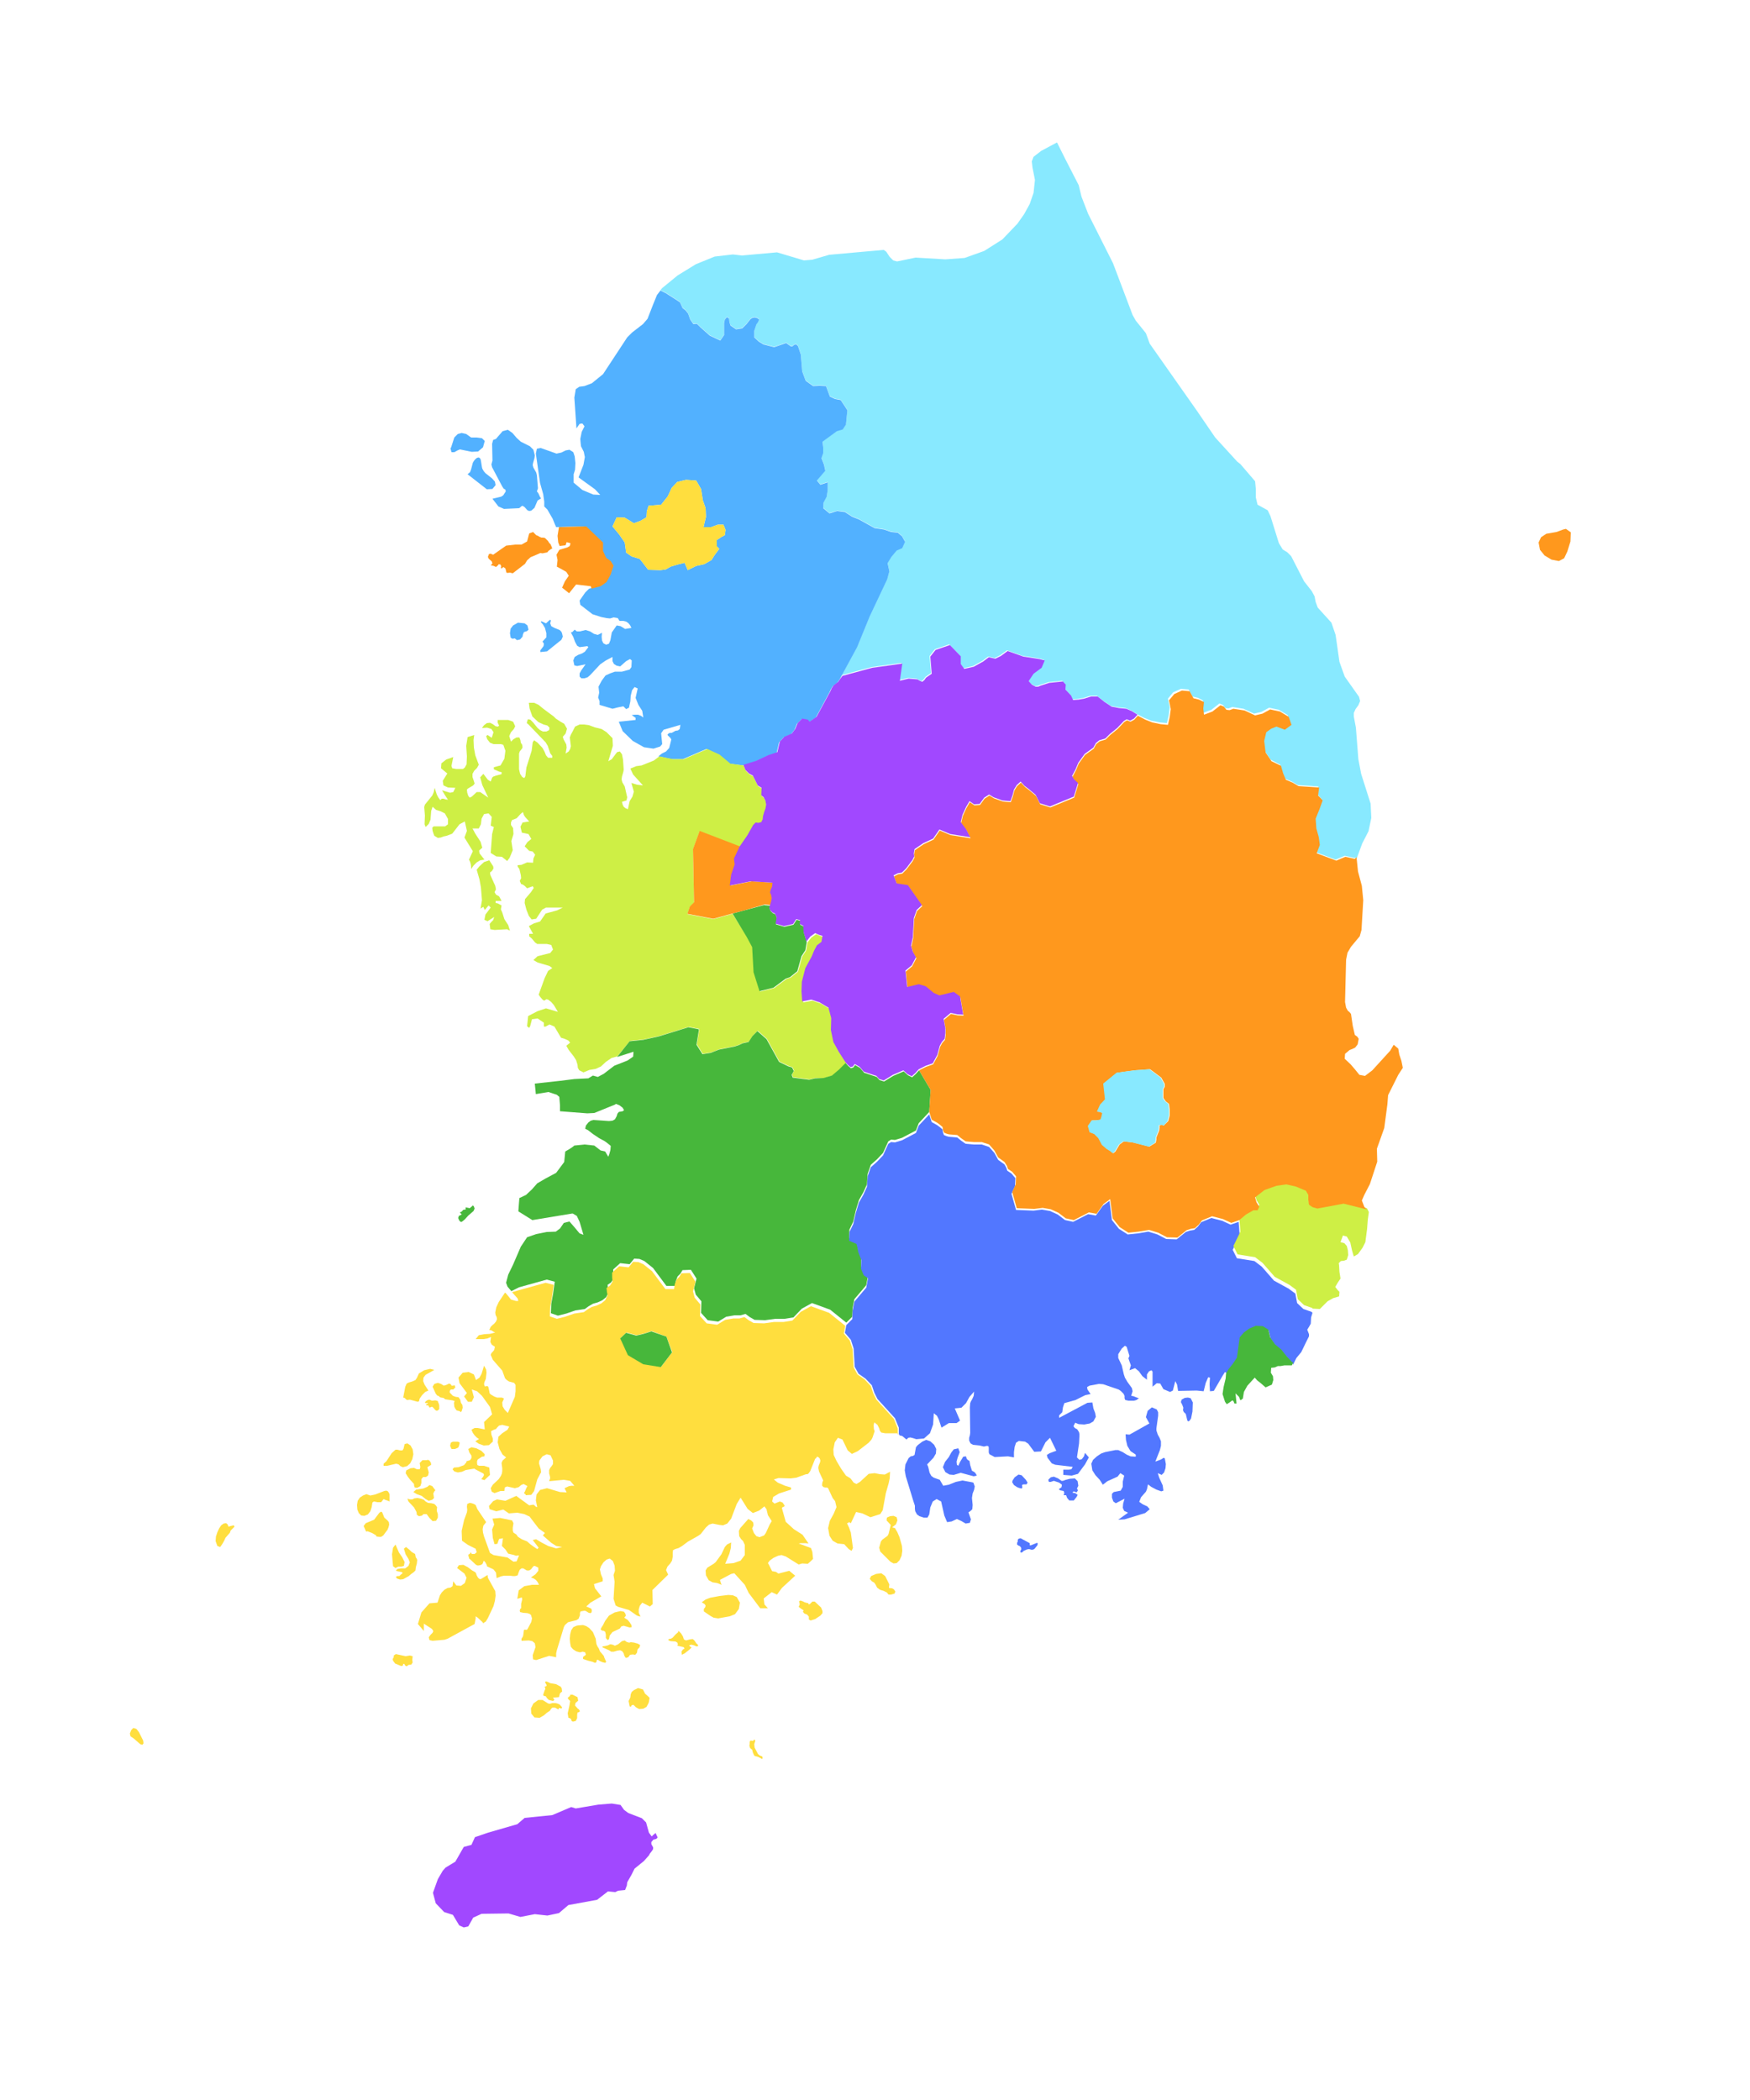 <?xml version="1.0" encoding="utf-8"?>
<!-- Generator: Adobe Illustrator 23.1.1, SVG Export Plug-In . SVG Version: 6.00 Build 0)  -->
<!DOCTYPE svg PUBLIC "-//W3C//DTD SVG 1.1//EN" "http://www.w3.org/Graphics/SVG/1.1/DTD/svg11.dtd">
<svg version="1.1" id="레이어_1" xmlns:x="http://ns.adobe.com/Extensibility/1.0/" xmlns:i="http://ns.adobe.com/AdobeIllustrator/10.0/" xmlns:graph="http://ns.adobe.com/Graphs/1.0/"
	 xmlns="http://www.w3.org/2000/svg" xmlns:xlink="http://www.w3.org/1999/xlink" xmlns:a="http://ns.adobe.com/AdobeSVGViewerExtensions/3.0/"
	 x="0px" y="0px" viewBox="0 0 500 600" style="enable-background:new 0 0 500 600;" xml:space="preserve">
<path style="fill:#88E9FF;" d="M302,40.7l2.4,4.8l3.8,7.4l0.8,3.3l1.9,4.9l7.1,14.1l5.6,14.8l0.9,1.6l2.9,3.6l1.1,3l13.5,19.2
	l5.2,7.6l6.3,6.9l0.9,0.7l4.2,4.9l0.2,2.1v2.5l0.5,2.1l2.9,1.6l0.8,1.7l2.4,7.7l1.1,1.8l1.3,0.8l1.1,1.1l3.7,7.2l2.2,2.8l0.8,1.5
	l0.3,1.6l0.6,1.6l3.9,4.3l1.2,3.5l1.1,7.7l1.5,4.2l4.1,5.8l0.3,1.2l-0.5,1.2l-0.8,1.1l-0.5,1.1v1l0.6,3.2l0.7,9l0.8,4.2l2.7,8.5
	l0.2,4.1l-0.8,3.8l-1.8,3.5l-1.5,4.1h-0.8l-2.7-0.6l-2.6,1.1l-5.6-2.1l0.9-2.4l-0.3-2.2l-0.7-2.5l-0.2-2.8l1.1-2.7l0.9-2.5l-0.6-0.7
	l-0.7-0.7l0.3-2.3l-5.9-0.4l-1.7-1l-1.9-0.8l-0.8-1.9l-0.6-2.1L363,217l-1.7-2.5l-0.4-3.3l0.6-2.5l1.4-1l1.5-0.6l2.4,0.9l1.9-1.4
	l-0.8-2.3l-2.5-1.5l-2.8-0.6l-2.2,1.2l-2.1,0.5l-3-1.4l-3.2-0.5l-1.1,0.4l-0.9-0.1l-0.7-0.9l-1-0.4l-2.3,1.8l-2.4,0.9l-0.2-1.8
	l0.2-1.8l-1.4-0.7l-1.6-0.4l-1.1-2l-2.2-0.2l-2.2,1l-1.5,1.8l0.5,2.5l-0.3,2.3l-0.5,2.2l-2.1-0.2l-2.4-0.5l-2-0.8l-2.1-1.1l-1.6-1
	l-1.6-0.7l-2.1-0.2l-2.1-0.4l-2.1-1.4l-1.9-1.5h-1.9l-1.9,0.6l-1.7,0.3l-1.5,0.1l-0.6-1.3l-1.6-1.7l0.1-1.4l-0.8-0.9l-3.9,0.4
	l-2.5,0.8l-0.7,0.3h-0.7l-1.1-0.6l-0.9-1l1.4-2.1l2.3-1.7l0.9-2.1l-1.5-0.4l-4.6-0.7l-4.5-1.6l-1.9,1.4l-1.6,0.8l-1.9-0.4l-1.6,1.2
	l-2.7,1.5l-2.7,0.6l-1-1.4v-2.2l-3.1-3.2l-4.1,1.4l-1.5,1.9l0.4,4.9l-1.6,1.1l-0.5,0.7l-0.6,0.5l-0.7-0.3l-0.7-0.4l-2.5-0.2
	l-2.5,0.6l0.7-4.9l-8.6,1.2l-8.5,2.3l4.4-8.1l3.6-8.8l5-10.6l0.6-2.3l-0.5-2.3l1.1-1.8l1.5-1.8l1.6-0.7l0.8-1.8l-0.9-1.6l-1.2-1
	l-1.9-0.2l-2-0.7l-2.7-0.4l-4.5-2.5l-2-0.8l-2-1.3l-2.2-0.3l-2.2,0.7l-1.8-1.5l0.1-1.6l0.9-1.7l0.3-2v-2.1l-2.1,0.7l-1-1.2l2.4-2.8
	l-0.4-1.8l-0.7-1.8l0.5-1.4v-1.7l-0.2-1.6l4.1-3l1.7-0.5l0.9-1.4l0.4-4.1l-1.9-2.9l-1.6-0.3l-1.5-0.7l-1.1-3l-1.8-0.1l-1.9,0.1
	l-2.1-1.5l-1-2.7l-0.4-4.8l-0.8-2.4l-0.5-0.5l-0.6,0.1l-0.4,0.4l-0.5,0.1l-1.4-1l-3.4,1.2l-3.1-0.8l-1.3-0.8l-1.3-1.2v-1.9l0.6-1.8
	l0.5-0.7l0.3-0.7l-0.5-0.4l-0.7-0.2l-0.7,0.1l-0.6,0.4l-1.1,1.4l-1.2,1.2l-1.8,0.3l-1.6-1.1l-0.3-1l-0.1-1l-0.6-0.4l-0.6,0.7l-0.2,1
	v3.4l-1.1,1.6l-3-1.4l-2.7-2.4l-1-1l-1,0.1l-0.9-1.3l-0.6-1.7l-0.7-0.9l-0.9-0.7l-0.7-1.6l-1.2-0.8l-2.8-1.8l-1.6-0.8l0.5-0.6
	l4.4-3.6l5.2-3.2l5.4-2.2l5.2-0.6L212,73l10-0.9l7.7,2.3l2.4-0.2l4.8-1.4l15.6-1.4l0.7,0.5l1,1.5l1,1l1.1,0.3l5.3-1.1l8.5,0.5
	l5.5-0.4l5.6-2l5.2-3.3l4.3-4.5l1.9-2.7l1.6-2.9l1.1-3.2l0.4-3.7l-0.7-3.5l-0.2-1.8l0.5-1.3l2.2-1.7L302,40.7z"/>
<path style="fill:#52B1FF;" d="M164.7,122.4l-0.6-8.8l0.4-2.4l1-0.7l1.5-0.2l2.1-0.8l3.2-2.6l6.9-10.5l1.4-1.4l3.1-2.4l1.3-1.5
	l1.6-4.1l1.1-2.7l1-1.3l1.6,0.8l2.8,1.8l1.2,0.8L195,88l0.9,0.7l0.7,0.9l0.6,1.7l0.9,1.3l1-0.1l1,1l2.7,2.4l3,1.4l1.1-1.6v-3.4
	l0.2-1l0.6-0.7l0.6,0.4l0.1,1l0.3,1l1.6,1.1l1.8-0.3l1.2-1.2l1.1-1.4l0.6-0.4l0.7-0.1l0.7,0.2l0.5,0.4l-0.3,0.7l-0.5,0.7l-0.6,1.8
	v1.9l1.3,1.2l1.3,0.8l3.1,0.8l3.4-1.2l1.4,1l0.5-0.1l0.4-0.4l0.6-0.1l0.5,0.5l0.8,2.4l0.4,4.8l1,2.7l2.1,1.5l1.9-0.1l1.8,0.1l1.1,3
	l1.5,0.7l1.6,0.3l1.9,2.9l-0.4,4.1l-0.9,1.4l-1.7,0.5l-4.1,3l0.2,1.6v1.7l-0.5,1.4l0.7,1.8l0.4,1.8l-2.4,2.8l1,1.2l2.1-0.7v2.1
	l-0.3,2l-0.9,1.7l-0.1,1.6l1.8,1.5l2.2-0.7l2.2,0.3l2,1.3l2,0.8l4.5,2.5l2.7,0.4l2,0.7l1.9,0.2l1.2,1l0.9,1.6l-0.8,1.8l-1.6,0.7
	l-1.5,1.8l-1.1,1.8l0.5,2.3l-0.6,2.3l-5,10.6l-3.6,8.8l-4.4,8.1l-0.6,1.1l-0.7,1l-0.7,0.5l-0.6,0.5l-0.5,0.8l-0.4,0.9l-3.9,7.2
	l-2,1.4l-0.5-0.6l-1.6-0.3l-1.3,1.3l-0.7,1.7l-1,1.3l-2.1,0.9l-1.3,1.4l-0.7,3l-2.7,0.9l-3.4,1.6l-3.6,1.1l-3.8-0.5l-3.1-2.6
	l-3.5-1.6l-6.7,2.9h-3.2l-3.8-0.8l0,0l1-0.8l1.2-0.6l0.9-1l0.6-2.4l-0.2-0.4l-0.8-0.8l-0.1-0.2l0.4-0.4l0.4-0.1h0.4l1.1-0.6l0.7-0.1
	l0.5-0.4l0.2-1.2l-4.8,1.4l-0.7,1l0.3,3.1l-0.6,0.7l-1.9,0.6l-2.7-0.4l-3.2-1.8l-2.9-2.8l-1.1-2.7l4.8-0.5v-0.6l-0.3-0.2l-0.8-0.6
	l0.9-0.1h0.9l0.8,0.3l0.7,0.5l-0.3-1.9l-1.1-1.7l-0.8-2l0.6-2.7l-0.9-0.4l-0.7,0.9l-0.4,1.6l-0.1,1.6l-0.4,1.8l-0.8,0.4l-0.8-0.8
	l-1.5,0.3l-1.6,0.4l-3.7-1.1v-1.1l-0.4-1l0.3-1.4l-0.2-1.7l0.9-1.7l1.1-1.5l1.3-0.6l1.4-0.5h2l2.2-0.6l0.5-0.7l0.1-1.9l-0.5-0.4
	l-1.1,0.6l-1.7,1.5l-1-0.2l-0.8-0.5l-0.4-0.8v-1.2l-1.9,1l-1.6,1.1l-2.9,3.1l-0.7,0.6l-0.9,0.3h-0.9l-0.5-0.5v-0.9l0.5-0.9l1.2-1.7
	l-2.4,0.5l-0.8-0.2l-0.3-1.4l0.4-1l1-0.6l1.1-0.4l0.8-0.5l1-1.3l-0.3-0.3l-2.2,0.3l-0.7-0.4l-0.6-1.1l-0.5-1.4l-0.7-1.3l0.4-0.1
	l0.2-0.2l0.5-0.5l0.6,0.5h0.9l1.6-0.4l1.3,0.4l1.1,0.7l1.1,0.3l1.2-0.6l-0.1,1.1l0.1,1.1l0.4,0.8l0.8,0.4l0.8-0.3l0.4-1l0.4-2.2
	l1.4-2l1.1,0.2l1.3,0.8l1.8-0.3l-0.4-0.8l-0.5-0.6l-0.6-0.4l-0.8-0.2H177l-0.5-0.8l-1.2-0.2l-1,0.3l-1-0.1l-1.5-0.3l-2.5-0.8
	l-3.5-2.7l-0.2-1.2l1.6-2.3l1.1-1.1l2.5-0.7l0.6-0.4l1.1-0.8l1.2-2.2l0.8-2.5l-0.8-1.3l-1.3-0.9l-0.9-2V155l-4.8-4.6l-4.1,0.1
	l-3.7,0.1l-0.4-0.9l-0.6-1.5l-0.7-1.2l-0.8-1.4l-0.9-0.9v-1.4l-0.3-2.1l-0.9-3.2l-1.2-8.4l0.3-1.4l1.1-0.2l4.5,1.6l1.4-0.3l1.2-0.6
	l1.1-0.2l1.1,0.7l0.4,1.2l0.2,1.9l-0.1,1.9l-0.4,1.3v2.4l2.5,2.1l3.1,1.3l2,0.1l-1.5-1.6l-4.7-3.4l1.4-3.6l0.4-2.2l-0.3-1.5
	l-0.8-1.6l-0.1-0.9l-0.1-1.2l0.4-2l0.8-1.6l-0.6-0.8l-0.8,0.1L164.7,122.4z M201,150.6l0.7-2.9l-0.1-2.5l-0.8-2.3l-0.5-3.2l-1.4-2.4
	l-2.9-0.2l-2.5,0.6l-1.6,1.7l-1.1,2.4l-1.9,2.4l-3.6,0.3l-0.5,1.6l-0.1,1.7l-1.7,1l-1.9,0.7l-2.6-1.6l-2.3-0.1l-1.2,2.6l1.9,2.3
	l1.6,2.3l0.4,2.9l1.6,1.1l2.3,0.7l2.4,3.1l3.5,0.1l1.5-0.2l1.4-0.8l2-0.6l2-0.5l0.9,2.1l2.4-1.2l2.3-0.5l2.1-1.2l0.8-1.3l1.4-1.9
	l-0.7-0.7v-1.8l1.2-0.8l1.1-0.6l0.2-1.5l-0.6-1.5h-1.6l-1.9,0.7L201,150.6z M134.6,125h1.6l1.5,0.2l0.8,0.8l-0.5,1.8l-1.4,1.2
	l-1.8,0.1l-3.4-0.7l-0.7,0.3l-0.9,0.5H129l-0.3-1.1l0.2-0.3l0.9-2.8l1-1l1.1-0.3l1.3,0.3L134.6,125z M139.6,135.9l1,0.8l0.8,0.9
	l0.2,1l-0.9,1.1l-1.6,0.1l-5.5-4.3l0.7-0.6l0.3-0.8l0.5-1.9l0.3-0.5l0.4-0.5l0.5-0.4l0.5-0.1l0.3,0.2l0.2,0.3l0.1,0.4l0.3,1.9
	l0.1,0.4l0.4,0.7l0.5,0.6L139.6,135.9z M151.8,145.9l-0.6,0.1l-0.5-0.2l-0.8-0.9l-0.6-0.4l-0.4,0.2l-0.3,0.3l-0.3,0.2l-4.3,0.2
	l-1.6-0.7l-1.7-2.2l2.5-0.6l0.6-0.4l0.7-1.1l-0.1-0.5l-0.5-0.3l-0.4-0.6l-2.9-5.5l-0.2-0.8l0.3-1.1l-0.1-4.8l0.3-1.1l0.8-0.3
	l1.9-2.2l1.5-0.4l1.3,0.9l1.2,1.4l1.2,1.1l2.6,1.3l1,1l0.4,1.6l-0.1,0.8l-0.4,1.4l-0.1,0.6l0.2,0.7l0.8,1.4l0.2,0.8l0.3,3.7
	l-0.3,0.9l0.4,0.5l0.5,1.1l0.3,0.4l-1,0.6l-0.9,2.1L151.8,145.9z M149.9,178.1l0.8,0.6l0.3,1.2l-0.4,0.4l-0.9,0.3l-0.3,0.7l-0.1,0.6
	l-0.7,0.8l-0.9,0.2l-0.6-0.5l-0.7,0.1l-0.5-0.3l-0.2-1.3l0.2-1.3l0.7-0.9l1.4-0.8L149.9,178.1z M160.4,180.5l0.2,0.5l0.2,0.9
	l-0.4,0.9l-4.1,3.3l-1.9,0.2v-0.5l0.9-1.2l0.1-0.7l-0.4-0.6l1.1-1.2v-1.2l-0.4-1.5l-0.6-1l-0.6-0.7l0.2-0.2l1.3,0.6l1.1-1l0.3,0.1
	l-0.2,0.9l0.3,0.8l0.9,0.5l1.5,0.6L160.4,180.5z"/>
<path style="fill:#CEEF45;" d="M143.5,260.7l0.6,1.9l1.1,1.7l0.5,1.6l-0.8-0.4l-3.6,0.2l-1.2-0.2l-0.2-1.5l0.4-0.5l0.6-0.6l0.3-0.9
	l-1.9,1.2l-0.9-0.4l0.3-1.5l1.5-2l-0.6-0.6l-1.1,1.3l-0.4-0.9l-0.8,0.5l0.4-2.4l-0.3-3.7l-0.4-2.2l-0.8-2.8l0.7-0.9l1.4-1.3l1.5-0.5
	l1.1,1.7l0.1,0.6l-0.4,0.7l-0.6,0.5l0.1,0.7l1.4,3.1l0.2,1l-0.4,0.8l0.4,0.7l0.9,0.5l0.7,1.3h-1.7v0.6l0.6,0.1l1.1,0.6l-0.1,0.6
	l-0.1,0.5L143.5,260.7z M176.4,301.8l-1.7,0.5l-1.6,1.1l-1.4,1.3l-1.5,0.7l-1.8,0.3l-1.7,0.7l-1.2-0.6l-0.4-0.7l-0.1-0.9l-0.4-1.3
	l-0.7-1.1l-1.4-1.8l-0.7-1.2l1.1-0.9l-0.5-0.6l-1.1-0.5l-1-0.3l-1.9-3.2l-1.4-0.6l-1.1,0.6h-0.5v-1.1l-1.8-1.2l-1.6,0.2l-0.5,1.9
	l-0.3,0.6l-0.6-0.5l0.3-2.9l2.7-1.4l2.4-0.8l3.4,1l-1.2-2l-0.7-0.8l-0.9-0.7l-0.5-0.1l-0.6,0.4l-0.5-0.3l-0.6-0.7l-0.5-0.7l1.7-4.7
	l1-2.1l1.2-0.8L157,276l-3.4-1l-1.2-0.7l1.2-1.1l3.6-0.9l0.8-1l-0.5-1.3l-1.3-0.3h-2.7l-0.6-0.4l-1-1.2l-0.7-0.6v-0.7h1.1l-1.2-2.2
	l1.5-0.8l1.7-0.5l1.6-2.3l3.3-0.9l1.6-0.8H156l-1.1,0.6l-1.7,2.6l-1.3,0.2l-0.8-1l-0.7-1.8l-0.5-1.9l0.1-1.1l1.7-2l0.8-1.2l-0.3-0.5
	l-1.6,0.6l-0.7-0.7l-0.6-0.4l-0.4-0.1l-0.4-0.9l0.4-0.8l-0.1-0.9l-0.4-1.7l-0.5-0.7v-0.4l1.1-0.1l1.6-0.7l1.7,0.1l0.1-1.2l0.5-1.1
	l-0.7-0.9l-1-0.2l-1.3-1.3l0.8-1.2l1.1-0.9l-0.8-1.4l-1.9-0.4l-0.4-1.7l0.6-1.2l1.9-0.3l-1.1-1.2l-0.4-0.6l-0.3-0.9l-0.7,0.6
	l-1.1,1.2l-1.3,0.5L146,235v0.7l0.6,0.9l0.1,1.7l-0.6,2l0.4,2.6l-0.9,2.2l-0.7,0.9l-1.5-1.2l-1.6-0.1l-1.6-1l0.4-5.4l0.5-2l-0.9-0.4
	l0.3-2.5l-0.9-1l-1.3,0.2l-0.7,1.3l-0.2,1.6l-0.6,1.2H135l0.8,1.5l1.5,2.3l0.5,1.7l-0.9,0.8l0.1,0.8l1.4,1.8l-1.2,0.2l-1,0.6
	l-0.9,0.9l-0.7,1v-0.7l-0.1-0.7l-0.2-0.7l-0.3-0.6l1.1-2.4l-2.4-3.9l0.7-1.9l-0.6-2.7l-1.5,0.8l-2.1,2.7l-1.6,0.6l-0.9,0.2l-0.8,0.3
	l-0.8,0.1l-1-0.6l-0.2-0.5l-0.3-0.9l-0.1-0.9l0.4-0.4h3.3l0.8-0.6V234l-0.9-1.6l-1.2-0.6l-1.3-0.4l-1-0.9l-0.4,1.2l-0.2,2.5
	l-0.5,1.2l-0.9,0.9l-0.3-0.8l0.1-2.5l-0.2-2.4l0.2-0.7l2.1-2.6l0.4-0.9l0.3-1.3l0.3,1l0.3,0.9l0.4,0.8l0.6,0.8l0.4-0.4h0.5l0.6,0.2
	l0.7,0.1l-0.8-1.2l-0.9-1.5l2.3,0.7l0.9-0.2l0.6-1.2L128,225l-1.3-0.6l-0.2-1.3l1.3-2.1l-1.8-1.5l0.1-1.4l1.4-1.1l2-0.7l-0.5,2.5
	l0.2,0.7l1.1,0.2h2l0.5-0.4l0.5-0.9l0.1-2.3l-0.2-3l0.4-2.5l1.9-0.6l-0.2,1.4l0.1,2.2l0.4,2.2l1,2.7l-0.5,0.9l-0.8,0.8l-0.5,0.9v0.9
	l0.5,1.5l0.1,0.4l-0.4,0.5l-1.5,0.9l-0.3,0.3l0.1,0.9l0.3,0.9l0.4,0.5l0.6-0.3l1.4-1.3h1l2.3,1.6l-1.7-3.6l-0.6-2.2l0.9-1l1.3,1.7
	l0.8,0.5l0.4-1.1l0.3-0.3l0.8-0.3l1.6-0.4v-0.6l-0.6-0.1l-1.6-0.7v-0.6l1.9-0.5l1.1-1.9l0.3-2.3l-0.6-1.7l-0.7-0.2H141l-1-0.4
	l-0.8-1l-0.3-0.9l0.4-0.3l1.2,0.8l0.5-1.6l-0.6-0.9l-1.2-0.4l-1.5,0.1l0.6-0.8l0.8-0.6l0.9-0.1l0.8,0.4l0.8,0.6l0.7,0.1l0.3-0.3
	l-0.4-0.8v-0.8h3l1.4,0.5l0.6,1.3l-0.4,0.8l-0.8,0.9l-0.5,1.1l0.5,1.6l0.7-0.7l0.9-0.5h0.8l0.3,0.8l0.1,0.7l0.4,0.6l0.1,0.7
	l-0.1,0.3l-0.7,0.9l-0.2,0.6v4.5l0.3,1.3l0.6,0.9l0.6,0.3l0.3-0.5l0.3-2.5l1.5-4.8l0.3-2.4l0.4-0.6l1,0.7l1.4,1.5l0.6,1.1l0.4,1
	l0.6,0.7h1.2V216l-0.6-0.8l-0.7-2.1l-0.6-1l-5-5.2l-0.4-0.3l0.3-1.1l0.7,0.1l0.8,0.8l1.3,1.6l0.7,0.6l0.8,0.4h1l0.8-0.4l0.1-0.7
	l-0.6-0.6l-1.1-0.3l-1.5-0.7l-1.7-1.6l-0.8-2.3l-0.2-1.6h1.5l1.3,0.6l1.2,1l1.6,1.2l1.5,1.1l0.6,0.6l1.2,0.8l1.2,0.7l0.8,1.4
	l-0.4,1.4l-0.8,0.9l0.2,0.7l0.8,1.5l0.1,0.9l-0.3,1.7l0.9-0.6l0.4-0.7l0.2-0.8l-0.3-2.5l0.3-0.8l0.5-0.9l0.7-1.4l1.3-0.6h1.3
	l1.4,0.2l1.6,0.6l2,0.5l1.4,0.9l1.7,1.7l0.1,2.2l-1.3,4.4l1-0.6l1.5-2l0.8-0.2l0.6,0.8l0.3,1.5l0.2,2.9l-0.1,0.6l-0.4,1.4l-0.1,0.8
	l0.2,0.8l0.7,1.2l0.7,3.1l-0.2,0.9l-1.3,0.4l0.2,0.8l0.3,0.6l0.5,0.4l0.7,0.3l0.5-2.3l0.8-1.3l0.4-1.4l-0.7-2.5l1.6,0.5l1.7,0.2
	l-2.8-3.1l-0.8-1.7l1.7-0.7l1.5-0.2l3.5-1.4l1.6-1.2l0,0l3.8,0.8h3.2l6.7-2.9l3.5,1.6l3.1,2.6l3.8,0.5l0.6,1.5l1,1l1.1,0.6l1.4,2.8
	l1.1,0.7l-0.1,2.1l0.7,0.6l0.5,1l0.2,1.1l-0.2,1.1l-0.4,1.1l-0.3,1.1l-0.1,0.9l-0.4,0.8l-0.8,0.2l-0.8-0.1l-0.7,0.7l-1.7,3l-2.2,3.2
	l-11.5-4.6l-1.9,5.2l0.3,15.2l-1.2,1.2l-0.7,2.1l7.4,1.4l5.5-1.5l4.3,6.8l1.5,2.8l0.4,7.2l1.7,5.4l4-1l3.5-2.6l1.2-0.4l2.1-1.7
	l1.2-4.3l1.1-1.7l0.4-2.3l1.1-1.4l1.4-1l1.1,0.5l1,0.3l-0.3,1.7l-1.3,1l-0.8,1.5l-0.7,1.7l-1.8,3.3l-1,3.9l-0.1,2.8l0.2,2.8l2.6-0.5
	l2.4,0.8l2.5,1.5l0.8,3l-0.1,3.4l0.7,3.4l1.6,2.9l1.8,2.8l-1.9,1.9l-2,1.7l-2.4,0.7l-2.5,0l-1.7,0.4l-4.7-0.6l-0.3-0.8l0.6-1.1
	l-0.5-1l-1-0.3l-2.7-1.3l-3.6-6.5l-2.6-2.3l-1.4,1.4l-1.1,1.7l-1.7,0.4l-1.1,0.5l-1.2,0.4l-4.5,0.9l-2.3,0.9l-2.4,0.4l-1.7-2.7
	l0.7-4.4l-3-0.6l-8.4,2.6l-4.5,1l-3.9,0.4L176.4,301.8z"/>
<path style="fill:#FF981D;" d="M169,168.2l-0.2-0.7l-4.2-0.5l-2,2.5l-2-1.6l0.8-1.8l1.1-1.6l-0.7-1.1l-1.4-0.8l-1.3-0.7l0.2-1.9
	l-0.3-1.5l0.8-1.4l2.3-0.7l0.7-0.4l0.2-0.8l-1.1-0.3l-0.3,0.9l-1.7,0.2l-0.4-1l-0.2-1.9l0.4-2.5l3.7-0.1l4.1-0.1l4.8,4.6v2.4l0.9,2
	l1.3,0.9l0.8,1.3l-0.8,2.5l-1.2,2.2l-1.1,0.8l-0.6,0.4L169,168.2z M156.3,154.3l0.3,0.3l0.3,0.5l0.4,0.4l0.3,0.7l0.2,0.5l-0.4,0.2
	l-0.7,0.5l-0.3,0.4l-1.4,0.3l-0.6-0.1l-0.9,0.4l-1.9,0.8l-1,0.9l-0.6,1l-3.5,2.7l-0.8-0.2l-0.7,0.1l-0.3-0.1l-0.3-1.2l-0.6-0.4
	l-0.3,0.3l-0.3,0.1l-0.1-0.2l0.1-0.4l-0.2-0.5l-0.5-0.1l-0.3,0.4l-0.5,0.4l-0.6-0.3l-0.9-0.2l0.5-0.5l-0.2-0.6l-0.9-0.8l-0.2-0.5
	l0.3-0.8l0.5-0.1l0.7,0.3l3.7-2.6l2.6-0.3h1.8l1.6-0.9l0.6-2.3l1.1-0.4l0.9,0.9l0.5,0.2l0.5,0.3l0.5,0.2h0.5l0.5,0.1L156.3,154.3z"
	/>
<path style="fill:#47B73B;" d="M146.1,368.9l-1.1-1.3l-0.4-1.1l0.6-2.3l1.4-2.9l2.2-5.1l1.8-2.7l2.6-0.9l3-0.6l2.6-0.1l1.2-0.9
	l1.1-1.6l1.6-0.4l1.4,1.6l1.5,1.8l1.1,0.4l-1.1-3.7l-0.8-1.7l-1.2-0.7l-11.5,1.9l-4-2.5l0.2-2.7l0.1-1.1l1.9-0.9l1.7-1.6l1.5-1.7
	l2.4-1.4l3-1.6l2.3-3.1l0.3-3l1.2-0.7l0.9-0.6l0.5-0.4l2.9-0.3l2.8,0.3l1.8,1.4l1.3,0.3l0.9,1.5l0.3-0.8l0.3-1.1l0.1-1.2l-1.1-0.9
	l-0.7-0.5l-1.5-0.8l-1.8-1.2l-1.4-1.1l-0.8-0.4l0.2-0.9l0.7-0.9l0.7-0.5l0.7-0.2l4.5,0.3l1-0.1l0.7-0.4l0.5-0.9l0.2-0.7l0.4-0.5
	l1.1-0.2l0.4-0.3l-0.4-0.7l-0.9-0.7l-1-0.4l-0.3,0.2l-5.9,2.4l-2,0.1l-3.9-0.3l-3.9-0.3v-1.7l-0.2-2.4l-0.7-0.6l-2.4-0.8l-3.6,0.6
	l-0.3-3l7.3-0.8l4-0.5l4-0.2l1.3-0.8l1.4,0.4l1.7-0.9l3-2.3l3.8-1.5l1.6-1.1l0.1-1.4l-4.7,1.5l3.6-4.5l3.9-0.4l4.5-1l8.4-2.6l3,0.6
	l-0.7,4.4l1.7,2.7l2.4-0.4l2.3-0.9l4.5-0.9l1.2-0.4l1.1-0.5l1.7-0.4l1.1-1.7l1.4-1.4l2.6,2.3l3.6,6.5l2.7,1.3l1,0.3l0.5,1l-0.6,1.1
	l0.3,0.8l4.7,0.6l1.7-0.4l2.4-0.1l2.4-0.7l2-1.7l1.9-1.9l0.7,0.8l0.8,0.7l0.7-0.2l0.5-0.7l1.4,0.8l1.2,1.4l3.6,1.2l0.8,0.9l1.3,0.4
	l2.6-1.6l3-1.3l1.2,1.1l1.2,0.6l1-0.9l1-1.1l3.3,5.6l-0.4,6.3l-3,3.2l-0.8,2.1l-4,2.1l-2,0.6l-1.1-0.1l-0.8,0.5l-1.5,3.3l-1.7,1.8
	l-1.8,1.6l-0.9,2.6l-0.2,3l-1,2.2l-1.3,2.3l-0.9,3l-0.7,3.1l-1.1,2.3l-0.1,2.5l2.1,0.9l0.3,1.1l0.2,1.2l0.9,2.3l-0.1,2.5l0.8,1.9
	l1.2,0.8l-0.5,2.7l-3.4,4l-0.5,2.6l-0.1,2.4l-1.7,1.7l-4.6-3.7l-5.2-1.9l-2.9,1.6l-2.4,2.5l-2.5,0.4h-2.7l-2.9,0.4l-3-0.1l-1.4-0.8
	l-1.2-0.9l-1.4,0.4h-1.7l-2.4,0.4l-2.3,1.4l-3-0.4l-1.9-2.1l0.1-3.3l-1.6-1.9l-0.5-1.8l0.7-2.8l-1.6-2.5l-2.4,0.1l-0.6,1l-0.8,0.8
	l-0.5,1.3l-0.2,1.4h-2.5l-3.8-5.1l-2.5-2l-1.4-0.6l-1.5-0.1l-1.3,1.6l-2.7-0.3l-2,1.8v1.3l0.1,1.3l-0.7,1.1l-1,0.7l0.1,1.1l0.2,1
	l-0.7,1.4l-1.1,0.9l-1.3,0.6l-1.4,0.4l-1.2,0.7l-1.1,0.8l-2.7,0.4l-2.6,0.9l-2.4,0.6l-2-0.7l0.1-2.7l0.5-2.7l0.5-3.6l-2.3-0.6
	l-7.9,2.2L146.1,368.9L146.1,368.9z M131.6,349.1l-0.4-0.4l-0.3-0.7l0.2-0.6l0.8-0.4l-0.1-0.2l-0.4-0.3l0.2-0.2l0.4-0.2l0.3-0.4
	l0.5-0.1l0.3-0.1L133,345h0.3l0.9,0.2l0.6-0.5l0.3-0.3l0.3,0.3l0.2,0.6l-0.3,0.7l-1.5,1.3l-1,1.1l-0.6,0.5l-0.3,0.2H131.6z"/>
<path style="fill:#FFDE3E;" d="M256.7,409.6l-0.5-0.1h-3.3l-1.1-0.2l-0.4-0.5l-0.2-0.7l-0.5-1l-0.9-0.7l-0.2,0.8l0.1,1.2l0.2,0.5
	l-0.6,1.8l-0.3,0.6l-0.8,0.9l-3.1,2.4l-1.7,0.8l-1.2-1l-1.5-3.1l-1.3-0.5l-0.9,1.3l-0.4,2l0.1,1.6l0.8,1.7l1.3,2.2l1.4,2l1.3,0.8
	l0.9,1.2l0.8,0.4l1-0.6l2.5-2.3l1.7-0.2l1.5,0.3l1.4,0.1l1.5-0.8l-0.1,1.9l-0.3,1.4l-0.8,2.8l-0.9,4.9l-0.7,1.1l-2.8,0.9l-2.3-1.1
	l-1.8-0.4l-1.5,3.2l-0.5-0.3h-0.1l-0.1,0.2l-0.4,0.1l0.6,1.3l0.5,1.4l0.6,4.4l-0.4,0.8l-0.8-0.5l-1.3-1.4l-1.9-0.2l-1.4-0.8
	l-0.9-1.4l-0.4-2.2l0.5-2.1l1.1-2l0.8-1.9l-0.4-1.7l-0.7-0.9l-1.3-2.8l-0.3-0.2h-0.5l-0.5-0.1l-0.4-0.4V424l0.1-0.6l0.2-0.4
	l-1.2-2.6l-0.2-1l0.1-0.6l0.4-1l0.1-0.5l-0.2-0.6l-0.4-0.4l-0.4-0.1l-0.2,0.4l-0.3,0.2l-1.4,3.5L231,421l-0.3,0.2h-0.4l-2.8,1
	l-1.6,0.2l-3.5-0.1l-1.3,0.4l1.1,0.9l2.1,0.9l1.7,0.5v0.6l-3.4,1.1l-1.7,1l-0.3,1.3l0.7,0.6l1.5-0.6l0.8,0.3l0.6,0.9l-0.2,0.3
	l-0.4,0.1l-0.2,0.3l1.1,3.9l2.3,2.1l2.5,1.6l1.7,2.5l-0.8-0.1h-1.4l-0.6,0.1l3.5,1.3l0.4,1.1l0.2,2l-0.7,0.7l-0.8,0.7l-1.6-0.1
	l-1,0.3l-3.7-2.3l-1.2-0.4l-1,0.2l-1.3,0.6l-1.1,0.8l-0.5,0.7l0.2,0.3l1,2l1.1,0.2l0.7,0.5l3.1-0.8l1.7,1.4l-3.8,3.5l-1.4,1.9
	l-1.5-0.7l-2.3,1.8l0.2,1.7l1,1.1h-2.2l-3.3-4.4l-1.1-2.3l-3-3.3l-0.9,0.2l-3.2,1.7l0.3,1l0.2,0.4l-1.3-0.5l-1.3-0.2l-1.1-0.6
	l-0.8-1.4l-0.1-1.4l0.5-0.8l1.8-1.1l0.6-0.5l1.6-2.2l1-2.1l0.6-0.7l1.2-0.6l-0.1,1.6l-0.4,1.6l-1.2,2.9l2.4-0.2l2-0.7l1.2-1.6v-2.9
	l-0.5-1.1l-0.6-0.6l-0.5-0.8l-0.1-1.5l0.4-0.8l2.3-2.6l0.8,0.4l0.6,0.6l0.1,0.8l-0.4,0.9l0.5,1.3l0.7,0.9l0.9,0.3l1.3-0.5l0.5-0.7
	l1.1-2.4l0.6-1l-1.1-1.7l-0.4-1.7l-0.6-0.8l-1.5,1.2l-1.8,0.7l-1.5-1.2l-2-3.2l-1.1,1.8l-1.6,4.2l-1.1,1.4l-1.2,0.5l-1-0.1l-2-0.4
	l-1,0.3l-0.9,0.8l-1.5,1.9l-0.7,0.5l-3,1.7l-1.6,1.2l-1,0.6l-1,0.3l-0.6,0.3l-0.1,0.8v1.1l-0.2,1.1l-0.5,0.8l-0.8,0.9l-0.4,1
	l0.6,1.3l-4.5,4.4l0.1,4l-0.8,0.7l-2.2-1.1l-0.7,0.9l-0.3,1v1l0.5,1.1l-1-0.3l-2.3-1.6l-3.1-0.9l-0.7-0.4l-0.6-1.9l0.3-4.9l-0.3-1.9
	l0.4-1.2l-0.1-1.5l-0.5-1.3l-0.9-0.7l-0.9,0.3l-0.9,0.8l-0.7,1.1l-0.3,0.9l0.3,1.4l0.5,1.2v0.8l-2.5,0.8l0.3,1.2l1.8,2.3l-3.1,1.8
	l-1.2,1.1l1.2,0.5l0.3,0.2l0.1,0.5l-0.1,0.5l-0.3,0.2l-0.5-0.1l-0.8-0.5l-0.4-0.1l-1.1,0.2l-0.2,0.4v0.7l-0.4,1l-0.6,0.4l-2.4,0.6
	l-0.9,0.8l-0.3,0.6l-2,6.6l-0.2,0.9v1.1l-2-0.4l-3.7,1.2l-0.9-0.2l-0.1-1.2l0.8-2.3l-0.2-1.1l-0.7-0.6l-1-0.2l-2.1,0.1v-0.6l0.4-0.6
	l0.1-0.4l0.2-1.5l0.3-0.1l0.4,0.1l0.3-0.2l1.1-2.1l0.2-1l-0.3-1l-0.4-0.3l-0.6-0.2l-1.2-0.1l-0.9-0.2l-0.1-0.5l0.2-0.5l0.2-0.1v-1.3
	l0.3-1.2l-0.1-0.6l-1.3,0.4l0.4-2.4l1.6-1.2l2.2-0.4h2l-0.4-0.8l-0.5-0.6l-0.6-0.4l-0.8-0.3l1.3-0.9l0.8-1v-0.9l-1-0.5l-0.4,0.1
	l-0.7,0.9l-0.5,0.3h-0.7l-1-0.6H149l-0.5,0.4l-0.3,0.7l-0.3,0.9l-0.7,0.2h-0.7l-0.8-0.1H144l-0.9,0.2l-1.2,0.5l-0.2-1.6l-0.7-0.9
	l-1.9-0.9v-0.3l-0.4-0.8l-0.5-0.5l-0.2,0.6l-0.2,0.4l-0.6,0.3l-0.7,0.1l-0.5-0.2l-1.7-1.6l-0.2-0.1l-0.3-1l0.1-0.3l0.3-0.1l0.3-0.5
	l0.3,0.5h0.8l0.6-0.5l-0.3-1l-2.2-1.1l-1.7-1.2l-0.1-2.8l0.7-3.1l0.8-2.2l0.1-0.7l-0.1-0.9l0.1-0.8l0.7-0.3l0.6,0.1l0.6,0.2l0.5,0.3
	l0.5,1.2l2.5,3.7l-0.8,1l-0.2,1l0.1,1l0.3,1.1l1.7,4.7l1,0.6l4,0.7l1.7,1.2l0.9-0.1l0.7-1.7l-0.9,0.1l-0.5-0.2l-1.7-0.4l-0.8-1.2
	l-1-1l0.3-2.2l-1.1,0.2l-0.5,1.4l-0.8,0.1l-0.5-1.8l-0.2-2.4l0.6-1.4l-0.5-1.7l2.2-0.2l3.4,0.7l0.4,0.8l-0.2,1.3v0.4v0.4l0.2,0.6
	l0.8,0.5l0.5,0.7l1.1,0.7l1.5,0.6l0.9,0.8l1.1,0.8l0.9,0.6l0.4-0.4l-1.7-2.2l1-0.2l1.5,0.9l1.9,1l2.3,0.7l1.7-0.4l-1.7-0.3l-1.4-0.9
	l-2.4-2.1l0.6-0.7l-1.8-1.3l-2.6-3.4l-1.5-0.7l-2-0.4l-2.4,0.2l-1.6-1.1l-2,0.5l-1.9-0.6l-0.2-0.9l1.2-1.4l1.1-0.5l2.4,0.4l3.1-1.4
	l3.7,2.7l1.2-0.2l0.3,0.2l0.2,0.2l0.2,0.2l0.4,0.1l-0.4-1.9l0.2-1.7l1-1.3l2-0.5l3.7,1.1l1.9,0.1l-0.6-1.2l1.3-0.6l0.7-0.1h0.8
	l-1.2-1.4l-1.8-0.3l-4.2,0.4l0.3-0.9l-0.1-0.6l-0.2-0.7v-1l0.3-0.6l0.4-0.5l0.4-0.6v-1l-0.7-1.5l-1.1-0.3l-1.2,0.6l-0.9,1.2
	l-0.1,0.8l0.5,1.7l0.1,0.9l-0.1,0.1l-1,1.9l-0.9,3.3l-0.8,1.1l-1.6,0.1V427l-0.5-0.4l0.3-0.5l0.4-1l0.3-0.5l-1.1-0.6l-0.7,0.3
	l-0.7,0.6l-1.1,0.3l-2.2-0.5l-0.7,0.3l-0.1,1H143l-1.7,0.6l-0.8-0.4l-0.3-1l0.6-1l1.7-1.6l0.6-0.9l0.3-0.7l0.1-0.7v-0.8l-0.2-1.5
	l0.3-0.7l1-0.9l-1-0.8l-0.9-1.6l-0.5-1.9l0.2-1.6l1.1-1l1.5-1l0.5-0.9l-2-0.5l-0.9,0.2l-0.5,0.5l-0.4,0.5l-0.6,0.2l-0.8,0.4l0.1,1
	l0.4,1.1v0.9l-1.1,1l-1.5,0.1l-1.4-0.5l-1-0.7l0.8-0.5l0.3-0.1l-0.7-0.5l-0.6-0.6l-0.5-0.7l-0.4-0.9l0.9-0.5h0.9l2,0.4l-0.2-2.1
	l2.3-2.2L140,402l-2.3-3.2l-1.4-1.3l-1.5-0.5l0.6,2.2l-0.6,1.3h-1.1l-1.1-1.5l0.8-1l-2.1-2.8l-0.3-1.6l1.2-1.4l1.7-0.2l1.5,0.7
	l0.6,1.6l1-0.7l0.6-1.1l0.7-2.3l0.6,1.1l0.1,0.9l-0.2,1.8l-0.4,0.9l-0.1,0.6l0.2,0.6h0.3l0.4-0.1l0.3,0.2l0.3,1.3l0.1,0.6l0.3,0.3
	l1,0.6l0.8,0.3h1.4l0.6,0.3l-0.5,1.1l0.1,1.1l0.6,1l0.9,0.9l2-4.6l0.2-1.6v-1.8l-0.4-0.6l-1.5-0.4l-0.6-0.4l-0.5-0.5l-0.8-2.2
	l-2.7-3.1l-0.6-1.4l0.2-0.5l0.4-0.4l0.4-0.5l0.2-0.9l-0.9-0.6l-0.4-0.8l0.2-1.4l-1,0.4l-1.1,0.2h-2.3l0.9-1.1l1.5-0.3l1.7-0.1
	l1.5-0.4l-0.5-0.2l-0.3-0.2l-0.3-0.2l-0.6-0.1l0.4-0.9l0.5-0.5l0.5-0.4l0.5-0.6l0.3-0.7l-0.1-0.6l-0.3-0.6l-0.1-0.7l0.3-1.5l0.7-1.5
	l1.8-2.7l0.5,0.5l1.2,1.5l1.4,0.4h0.7l-0.2-0.7l-1.6-1.8l0,0l1.7-0.5l7.9-2.2l2.3,0.6l-0.5,3.6l-0.5,2.7l-0.1,2.7l2,0.7l2.4-0.6
	l2.6-0.9l2.7-0.4l1.1-0.8l1.2-0.7l1.4-0.4l1.3-0.6l1.1-0.9l0.7-1.4l-0.2-1l-0.1-1.1l1-0.7l0.7-1.1l-0.1-1.3v-1.3l2-1.8l2.7,0.3
	l1.3-1.6l1.5,0.1l1.4,0.6l2.5,2l3.8,5.1h2.5l0.2-1.4l0.5-1.3l0.8-0.8l0.6-1l2.4-0.1l1.6,2.5L198,369l0.5,1.8l1.6,1.9L200,376
	l1.9,2.1l3,0.4l2.3-1.4l2.4-0.4h1.7l1.4-0.4l1.2,0.9l1.4,0.8l3,0.1l2.9-0.4h2.7l2.5-0.4l2.4-2.5l2.9-1.6l5.2,1.9l4.6,3.7l-0.4,2.2
	l1.7,2l0.8,2.5l0.3,5.2l1.1,2l2,1.4l1.8,1.9l0.7,2.1l0.9,1.8l5,5.5l1.1,2.7v1.8L256.7,409.6z M190.4,381.9l-4.2-1.6L184,381
	l-2.1,0.5l-2.9-0.8l-1.7,1.6l2.2,4.8l4.4,2.6l5,0.8l3.2-4.2L190.4,381.9z M205.6,456l2.5-0.3l1.3,0.1l1.1,0.5l0.9,1.6l-0.3,1.8
	l-1.1,1.5l-1.5,0.6l-3.3,0.6l-1.3-0.2l-0.9-0.5l-1.9-1.3v-0.7l0.4-0.5l0.1-0.5l-0.3-0.4l-0.8-0.5l1.1-0.8l1.3-0.5L205.6,456z
	 M141.5,454.6l0.1,1.3l-0.2,1.5l-0.4,1.5l-1.6,3.4l-0.6,1l-0.8,0.5l-0.1-0.3l-1.4-1.3l-0.6-0.4v0.6l-0.3,1.6l-7.7,4.2l-0.9,0.3
	l-3.4,0.3l-0.9-0.2l-0.2-0.8l0.5-0.7l0.6-0.6l0.2-0.5l-0.4-0.6l-2.3-1.5v2.1l-1.7-2l1-3.3l2.3-2.6l2.3-0.2l0.7-2.1l0.5-0.8l0.8-0.8
	l0.9-0.5l0.8-0.1l0.6-0.4l0.2-1.4l0.9,1.2l1.3,0.1l1.1-0.8l0.5-1.5l-0.6-1.2l-2.1-1.6l0.5-0.8l1.3-0.1l1.3,0.7l1.2,0.9l0.9,0.5
	l0.2,0.3l0.2,0.6l0.4,0.7l0.5,0.4l0.4-0.1l1.8-1.1l0.1,0.8L141.5,454.6z M254.9,436.4l0.8,0.2l0.7,1.2l0.6,1.4l0.7,2.5l0.1,1.4
	l-0.2,1.4l-0.6,1.3l-0.8,0.8l-0.9,0.1l-0.9-0.5l-2.9-2.9l-0.3-1.1l0.5-1.8l0.4-0.5l1.5-1.1l0.3-0.6l0.6-2.5l-1.2-1.3l0.1-0.8
	l0.9-0.4l1-0.1l0.9,0.4l0.2,0.9l-0.4,1.1L254.9,436.4z M109.8,433.6l1,0.9l0.3,0.4l0.1,0.7l-0.2,0.8l-0.3,0.7l-1.2,1.6l-0.6,0.4
	h-0.6l-0.8-0.1v-0.3l-1.2-0.7l-1.3-0.5l-0.4,0.1l-0.7-1.6l0.6-0.8l2.4-1l1.5-2l0.5-0.3l0.3,0.2L109.8,433.6z M111.3,426.9v2.1
	l-0.4-0.2l-0.9-0.3l-0.4-0.2l-0.7,0.9h-1.1l-1-0.2l-0.4,0.3l-0.2,1.3l-0.4,1.2l-0.7,0.9l-1,0.4l-0.9-0.1l-0.7-0.7l-0.4-1L102,430
	l0.2-1.2l0.6-0.9l0.9-0.6l1-0.4l1.1,0.4l1.4-0.3l2.6-1l0.5-0.1l0.4,0.1l0.3,0.3L111.3,426.9z M115.3,413.9l0.3-1.3l0.8-0.2l0.9,0.6
	l0.6,1.1l0.2,1.4l-0.3,1.4l-0.6,1.2l-0.9,0.8l-1.2,0.3l-0.7-0.3l-0.5-0.5l-0.7-0.2l-2.6,0.6h-1v-0.6l0.8-0.7l1.5-2.3l1.1-1h0.5
	l0.8,0.2h0.7L115.3,413.9z M119.7,400.4l-0.4,0.1l-2.2-0.6l-0.8,0.1l-0.3-0.2l-0.2-0.2l-0.2-0.2l-0.4-0.1l0.6-3.1l0.4-0.9l0.6-0.3
	l1-0.3l0.9-0.4l0.4-0.6l0.6-1.3l1.5-0.9l1.7-0.4l1.2,0.3l-2.5,1.4l-0.6,0.8l-0.1,1l0.4,1l1.1,1.7l-0.9,0.4l-0.9,0.9l-0.7,1
	L119.7,400.4z M216.6,501.2l0.5,0.4l0.6,0.2l0.2,0.3l-0.1,0.5l-1.1-0.6l-1.1-0.3l-0.2-0.3l-0.3-0.7l-0.2-0.8l-0.3-0.2l-0.3-0.3
	l-0.2-0.7l0.1-0.4v-0.5l0.1-0.4l0.3-0.1l0.3,0.1l0.4-0.1l0.2-0.3h0.1l0.2,0.4l-0.3,0.9l0.1,1L216.6,501.2z M234.6,459.3l0.4,1v0.6
	l-0.6,0.7l-1.5,1l-1.3,0.4l-0.5-0.3v-0.8l-0.5-0.6l-0.8-0.3l-0.4-0.5l0.2-0.4l-0.9-0.6l-0.5-0.4l0.3-0.7l-0.1-0.5l-0.1-0.4l0.4-0.2
	l0.6,0.2l0.6,0.3l1.1,0.3v0.3l0.4-0.1l0.7-0.7h0.7L234.6,459.3z M254.9,453.8l0.5,0.3l0.4,0.6l-0.2,0.6l-1,0.3h-0.7l-0.2-0.2
	l-0.3-0.4l-0.8-0.4l-1.2-0.4l-0.8-0.6l-0.4-0.8l-0.4-0.6l-0.7-0.4l-0.6-0.7l0.4-0.8l1.4-0.6l1.5-0.2l1.1,0.8l1.2,2.4l-0.1,0.7v0.3
	L254.9,453.8z M118.8,445l0.2,0.2l0.2,0.5l-0.1,1l-0.3,1.1l-0.1,0.9l-0.5,0.5l-0.7,0.5l-0.7,0.6l-1.6,0.9l-0.9,0.1l-0.9-0.3
	l-0.3-0.5l0.5-0.2h0.5l0.4-0.4l0.5-0.4l-0.1-0.3l-1.8-0.4l0.4-0.5l1.1-0.2h1.2l0.9-0.7l0.4-1l-0.4-1l-0.8-1.3l-0.5-1.6l0.6-0.5
	l1,0.8l0.6,0.6l1,0.6L118.8,445z M113.8,447.6L113,448l-0.7-0.5l-0.3-3.4l0.3-1.9l0.7-0.9l1,2.3l0.9,1.3l0.7,1.4l-0.2,1.1l-0.7,0.2
	H113.8z M65.9,436l0.9-0.2l0.2,0.4l-0.7,0.7l-0.4,0.4l-0.2,0.6l-1.3,1.5l-0.3,0.7l-0.5,0.9l-0.4,0.6l-0.3,0.4l-0.8-0.3l-0.5-1.4
	l0.1-1.3l0.4-1.2l0.5-1.1l0.6-0.9l0.7-0.5l0.7-0.1l0.4,0.3l0.3,0.7L65.9,436z M124.8,431.7l0.3,0.9v1l-0.5,0.9l-1,0.1l-0.9-0.9
	l-0.8-1.1H121l-0.4,0.4l-0.3,0.1l-0.6,0.1l-0.6-0.4L119,432l-0.7-1.3l-1.6-1.7l-0.3-0.8l0.8,0.2h0.6l0.6-0.3l0.9-0.1l1,0.2l0.8,0.3
	l0.5,0.5l0.7,0.4l1,0.1l0.8,0.2l0.5,0.5l0.3,0.5l-0.1,0.5L124.8,431.7z M124.4,425.8l-0.3,0.3l-0.3,0.6l0.2,1.3l-0.5,0.5l-1,0.3
	l-0.9-0.5l-1.1-0.9l-1.4-0.5l-1-0.6l0.8-0.7l2-0.3l1.2-0.5l0.6-0.5l0.8,0.3l0.6,0.8L124.4,425.8z M117.2,422.8l-0.7-0.9l-0.6-1
	l0.2-0.8l1.2-0.6l1-0.1l0.8,0.4h0.8l0.2-0.6l-0.2-1.2l0.8-0.8h1.1l0.5-0.1l0.4,0.2l0.4,0.6l0.1,0.6l-1.1,0.7l0.4,1.5l-0.2,0.9
	l-0.6,0.4h-0.8l-0.5,0.6v1.1l-0.3,0.9l-0.9,0.5l-0.7-0.1l-0.2-0.6V424L117.2,422.8z M130.7,413.7L130,414h-1l-0.4-0.9l0.2-0.9
	l0.6-0.3h1.4l0.5,0.2v0.4l-0.3,1L130.7,413.7z M125.2,400.7l0.2,0.4l0.1,0.5v1l-0.3,0.3l-0.4,0.2l-0.4-0.2l-0.7-0.8l-0.3-0.2
	l-0.4,0.2h-0.4l-0.1-0.4l-0.3-0.2h-0.4l-0.1-0.2l0.6-0.4l-0.2-0.1l-0.4,0.1l-0.3-0.1l0.2-0.4l0.6-0.4l0.5-0.1l0.7,0.3l1-0.1l0.7,0.2
	L125.2,400.7z M40.2,498.4l-0.4-0.3l-1.6-1.4l-0.9-0.6l-0.2-0.8l0.4-1l0.6-0.6L39,494l0.7,0.9l1.2,2.4l0.1,0.8l-0.3,0.4L40.2,498.4
	L40.2,498.4z M159.2,486.7l0.7,0.3l0.7,0.8l-0.2,0.4L160,488h-0.3l-0.1,0.4l-0.3-0.1l-0.7-0.4h-0.8l-0.4,0.4l-0.3,0.5l-0.9,0.6
	l-0.8,0.7l-1.2,0.7l-1.5-0.1l-0.9-1.1l-0.1-1.5l0.7-1.4l1.4-1h1.2l1.6,1l0.5,0.1l0.7-0.2h0.9L159.2,486.7z M165.1,488.2l0.3,0.2
	l0.3,0.5l-0.3,0.3l-0.4,0.1l-0.1,0.6v1l-0.4,0.8l-0.8,0.2l-0.4-0.2l-0.1-0.5l-0.4-0.3l-0.4-0.1l-0.2-1.3l0.5-2.2l0.2-1.3l-0.5-0.5
	l-0.2-0.4l0.7-0.6v-0.3h0.7l1.4,0.7l0.2,1l-0.8,0.7l-0.1,0.7L165.1,488.2z M184.3,483.9l0.8,0.7l0.5,0.5l-0.2,1.2l-0.2,0.5l-0.5,0.9
	l-0.9,0.5l-1.2,0.1l-0.9-0.5l-0.7-0.7l-0.5,0.1l-0.3,0.5l-0.3-0.2l-0.3-1.5l0.5-1l0.1-0.9l0.3-0.7l0.6-0.5l1.2-0.6l1.4,0.4
	L184.3,483.9z M160.2,481.9l0.3,0.5l0.1,0.9l-0.6,0.5l-0.3,1.1l-1.2,0.1H158l0.4,0.7L158,486l-1.2-0.3l-0.6-0.6l-0.2-0.4l-0.3-0.1
	l-0.4-0.1l-0.1-0.3l0.4-1.2l0.2-0.4v-0.3l-0.2-0.2l0.1-0.2l0.3-0.1l0.2-0.2l-0.1-0.3l-0.4-0.7l0.3-0.2l0.6,0.2l0.6,0.3l1.7,0.3
	l0.9,0.5L160.2,481.9z M117.9,473.2l-0.1,1.1l0.1,0.7l-0.4,0.6l-0.8,0.1l-0.5,0.4l-0.4-0.2l-0.3-0.5h-0.3l-0.1,0.5l-0.5,0.1
	l-1.7-0.7l-0.6-0.8l-0.1-0.5l0.3-0.5V473l0.6-0.4l2.8,0.6l1.2-0.2L117.9,473.2z M179.8,473.1l-0.3,0.4l-0.7,0.2l-0.4-0.6l-0.2-0.7
	l-0.4-0.6l-0.6-0.3l-0.8,0.1l-1,0.3h-0.8l-0.3-0.2l-0.3-0.2l-1.8-0.8l-0.1-0.3l0.8-0.1l0.8-0.2l0.4-0.2l0.3-0.1l0.6,0.1l0.7,0.3
	l0.9-0.4l1.1-0.9l0.8-0.2l0.5,0.4l0.6,0.2h0.3l0.3-0.1l0.9,0.1l1.1,0.3l0.7,0.4l-0.2,0.7l-0.5,0.5l-0.1,0.3l-0.1,0.7l-0.5,0.6
	l-0.7-0.1l-0.8,0.1L179.8,473.1z M199,469.6l0.3,0.2l0.2,0.5l-0.5,0.1l-0.7-0.3l-0.8-0.2l-0.6,0.2l0.2,0.3l0.5,0.3l-0.6,0.6
	l-1.4,1.1l-0.8,0.4l-0.1-0.9l0.4-0.6l0.5-0.3l-0.3-0.4l-1.8-0.4l0.2-0.4l-0.2-0.5L193,469l-1.4-0.1l-0.5-0.2l-0.2-0.2l0.2-0.2
	l0.6-0.1l0.5-0.3l0.8-0.9l0.8-0.7l-0.1-0.3l0.3,0.1l0.6,0.6l0.5,0.8l0.3,0.9l0.6,0.3l1.1-0.3l0.8-0.1l0.4,0.3l0.3,0.4L199,469.6z
	 M172.5,473.1l0.2,0.6l0.5,1.1l-0.3,0.3l-0.4-0.1l-0.4-0.1l-0.7-0.3l-0.6-0.4l-0.3,0.1l-0.1,0.6l-0.4,0.2l-0.7-0.3l-1.2-0.3
	l-1.5-0.5v-0.6l0.8-0.6l-0.2-0.7l-0.7-0.2l-0.8,0.2l-1.1-0.3l-0.9-0.6l-0.6-0.7l-0.2-1.1l-0.1-1.2l0.1-1.2l0.3-1.2l0.6-0.9l0.9-0.4
	l0.5-0.1l1.4-0.1l0.9,0.3l0.9,0.6l1,1.1l0.8,1.9l0.2,1.5l0.3,0.7l0.4,0.6l0.3,0.8L172.5,473.1z M172.4,465.9H172l-0.4-0.4l0.3-0.6
	l0.4-0.6l0.6-1.2l1.1-1.5l1.6-0.9l1.7-0.4l1,0.2l0.4,0.6l0.1,0.6l-0.4,0.4l0.1,0.2l0.8,0.5l0.6,0.7l0.5,0.8l0.1,0.6l-0.6,0.1
	l-1.7-0.5l-0.7,0.2l-0.4,0.6l-2.1,1l-0.8,1l-0.2,1l-0.4,0.3l-0.5-0.6v-1l-0.2-0.8L172.4,465.9z M138.3,418.8l1.5,0.5l0.2,2.1
	l-1.6,1.5l-0.9-0.3l0.5-0.6l0.3-0.6l-0.2-0.4l-2.3-1.2l-0.3-0.2l-2.4,0.4l-1.1,0.5l-1.2,0.2l-1-0.3l-0.5-0.6l0.4-0.5l1.3-0.1
	l1.6-0.6l0.3-0.4l0.3-0.3l0.1-0.4l1-0.3l0.4-0.6v-0.7l-0.6-0.9l-0.3-1l0.9-0.5l1.4,0.3l1.4,0.7l1,1l-0.1,0.6l-0.7,0.1l-1.2,0.8
	l-0.2,0.5v0.6l0.1,0.5l0.5,0.2L138.3,418.8z M129.7,400.8l0.2-0.5l-0.6-0.2l-2.1-0.3l-0.5-0.4l-0.7-0.1l-0.3-0.1l-0.3-0.3l-0.5-0.2
	l-0.4-0.5l-0.9-2l0.5-0.8l1-0.3l0.9,0.3l0.8,0.5l0.7-0.2l0.8-0.4l0.5,0.2l0.2,0.4h0.4l0.5-0.1l0.2,0.6l-0.6,0.6h-0.7l-0.3,0.4v0.5
	l0.9,0.9l0.8,0.3l0.8,0.1l0.5,0.7l0.2,0.9l0.4,0.6l0.1,0.8l-0.3,1l-0.3,0.3l-0.2-0.3l-0.9-0.2l-0.4-0.5l-0.3-0.6L129.7,400.8z"/>
<path style="fill:#5277FF;" d="M350.4,392.3L350,392l-0.7,1.1l-2.5,4.3l-1.1,0.1l-0.1-2l0.1-1.9l-0.5-0.1l-0.7,1.6l-0.6,2.4l-2-0.2
	l-5.3,0.1l-0.3-1.8l-0.5-1l-0.7,2.7l-0.8,0.4l-1.9-0.8l-0.9-1.6l-1-0.1l-1.2,1v-4.3l-0.3-0.4l-0.7,0.3l-0.6,0.9v1.5l-1.3-1l-1-1.4
	l-1.1-0.9l-1.6,0.6l0.4-1.4l-0.7-2l0.3-0.7l-0.8-2.6l-0.5-0.3l-0.9,0.8l-1,1.6v1.1l1,2.1l0.6,2.6l0.3,0.9l0.7,1.2l1.3,1.8l0.2,0.9
	l-0.4,1.3l0.6,0.1l1,0.4l0.6,0.2l-0.7,0.5l-0.7,0.2h-1.6l-0.9-0.2l-0.2-0.5v-0.7l-0.3-0.6l-0.8-0.8l-0.6-0.4l-4.4-1.5l-1.2-0.1
	l-2.7,0.5l-0.7,0.4l0.1,0.7l0.9,1.3l-1.5,0.3l-2.8,1.4l-3.2,0.9l-0.4,1.2l-0.2,1.4l-0.9,0.9v0.7l8.1-4.3l1.4-0.1l0.3,1.7l0.5,1.3
	l0.2,1.1l-0.7,1.3l-1,0.6l-1.6,0.3l-1.6-0.1l-1-0.4l-0.5,1l0.4,0.5l0.7,0.4l0.5,0.8l0.1,0.5v0.7l-0.1,2l-0.6,4l0.7,0.7l0.7-0.2
	l0.6-0.8l0.3-1l1.1,1.3l-1.1,2l-2,2.7l-1.8,0.5l-2.4-0.2v-1.5h1.6l0.7-0.1l0.4-0.7l-5-0.6l-1-0.4l-1.2-1.6l-0.2-0.8l0.8-0.5l1.9-0.7
	l-1.8-3.7l-1.3,1.3l-1.3,2.6l-1.9,0.1l-1.7-2.3l-0.9-0.6l-1.8-0.2l-0.8,0.5l-0.4,1.2l-0.2,1.5v1.5l-1.7-0.3l-3.8,0.2l-1.5-0.8
	l-0.2-0.5v-1.4l-0.1-0.4l-0.4-0.1l-0.9,0.2l-1.2-0.3l-1.9-0.2l-0.7-0.4l-0.4-0.8v-0.8l0.2-0.7l0.1-0.7l-0.1-7.3l0.1-1.2l0.2-0.5
	l0.4-0.7l0.4-0.9l0.1-1.2l-1.3,1.5l-1,1.8l-1.3,1.3l-1.9,0.2l1.5,3.5l-1,0.7h-2.2l-2.1,1.3l-0.8-2.4l-0.5-1l-0.9-0.7l-0.2,3.2
	l-0.9,2.5L264,411l-2.2,0.2l-0.9-0.3l-0.8-0.2l-0.6,0.1l-0.5,0.5l-1.2-1l-0.8-0.2l-0.2-0.4v-1.8l-1.1-2.7l-5-5.5l-0.9-1.8l-0.7-2.1
	l-1.8-1.9l-2-1.4l-1.1-2l-0.3-5.2l-0.8-2.5l-1.7-2l0.4-2.2l1.7-1.7l0.1-2.4l0.5-2.6l3.4-4l0.5-2.7l-1.2-0.8l-0.8-1.9l0.1-2.5
	l-0.9-2.3l-0.2-1.2l-0.3-1.1l-2.1-0.9l0.1-2.5l1.1-2.3l0.7-3.1l0.9-3l1.3-2.3l1-2.2l0.2-3l0.9-2.6l1.8-1.6l1.7-1.8l1.5-3.3l0.8-0.5
	l1.1,0.1l2-0.6l4-2.1l0.8-2.1l3-3.2l0.7,2.2l1.6,0.9l0.8,0.6l0.7,0.6l0.1,0.8l0.3,0.8l0.7,0.3l0.7,0.2l2.4,0.2l1.1,0.9l1.3,0.9
	l2.3,0.2h2.3l2.1,0.7l1.5,1.7l1.1,2l1.8,1.3l0.5,0.9l0.3,0.9l1.2,0.8l1.1,1.3l-0.1,2.3l-1,2.2l1.3,4.6l5,0.2l2.4-0.3l2.3,0.4l2.2,1
	l2.1,1.6l2.3,0.5l4.3-2.2l2.2,0.4l2-2.8l1.9-1.4l0.7,5.5l2,2.5l2.5,1.6l2.9-0.3l3-0.5l2.6,0.8l2.5,1.3l3,0.1l2.6-2.1l1.2-0.4
	l1.2-0.2l1.1-1l0.9-1.2l2.9-1.2l3.1,0.8l2.4,1.1l2.3-0.8l0.3,3.9l-2,4.1l1.2,2.4l5,0.8l2.1,1.6l3.5,4l4.2,2.3l1.9,1.4l0.5,2.7
	l1.8,1.7l2.3,0.8l0.3,0.3l-0.4,1.3l-0.1,1.8l-0.5,0.9l-0.5,0.8l0.5,1.3v0.6l-0.9,1.8l-1.3,2.7l-1.4,1.7l-0.8,1.6l-0.1,0.3l-0.2-0.4
	l-1.6-1.7l-1.5-1.9l-1.8-1.5l-1.4-2l-0.5-2.2l-1.6-1l-2-0.1l-1.9,0.8l-1.5,1.1l-1.2,1.4l-0.8,5.8l-1.2,1.8l-1.2,1.5L350.4,392.3z
	 M278.1,423.6l0.4,1.1l-0.2,1l-0.4,1l-0.2,1.3l0.2,2l-0.1,1.2l-0.5,0.5l-0.6,0.4l0.7,2l-0.3,1l-1.2,0.2l-1.2-0.7l-1.3-0.6l-1.5,0.7
	l-1.3,0.2l-0.8-1.9l-0.9-4l-1.3-0.7l-1.1,0.7l-0.7,1.7l-0.3,2l-0.5,0.9h-1.1l-1.2-0.4l-0.7-0.5l-0.5-0.9l-0.1-0.7v-0.9L261,429
	l-2.2-7.2l-0.3-1.7l0.2-1.7l0.9-1.8l0.6-0.5l0.6-0.1l0.5-0.3l0.4-2.2l0.5-0.6l1.3-1l1.1-0.5l1.2,0.4l1.1,1l0.6,1.2l-0.1,1.3
	l-0.7,1.2l-1.8,1.9l0.3,0.7l0.4,1.7l0.5,0.9l0.7,0.5l1.7,0.6l1,1.7l1.6-0.3l2-0.8l1.9-0.4l2.7,0.5L278.1,423.6z M333.1,418.3
	l-0.1,1.2l-0.4,1.2l-0.7,0.7l-1.1-0.5l0.4,1.3l1,2.2l0.2,1.5l-0.6,0.2l-1.4-0.5l-1.5-0.8l-0.9-0.7l-0.3,1.4l-0.3,0.7l-1.4,1.6
	l-0.5,1.3l1,0.7l1.3,0.6l0.7,0.8l-1.3,1.1l-5.9,1.8l-1.8,0.1l2.8-2l-1.1-0.5l-0.4-0.9l0.1-1.2l0.4-1.4l-2.5,1.3l-0.7-0.5l-0.4-1.1
	v-1.1l0.5-0.5l2-0.4l0.6-1.1v-1.5l0.4-1.7l-1.1-0.7l-0.8,1l-2.9,1.3l-1.3,1l-0.9-1.4l-1.2-1.3l-0.9-1.4l-0.3-1.9l0.5-1.1l1.1-1
	l1.2-0.8l1.1-0.4l3-0.6h0.8l1.3,0.6l1.1,0.7l1.1,0.5l1.5,0.1v-0.6l-1.5-1l-0.9-1.5l-0.4-1.7l-0.1-1.6l1.1,0.1l5.7-3.2l-1-1.8
	l0.5-1.8l1.2-1l1.4,0.6l0.4,0.8v1l-0.5,3.6v0.6l0.4,1.2l0.5,0.9l0.4,1v1.3l-0.3,1.2l-1.3,3.3l1.6-0.6l0.8-0.5l0.3,0.2L333.1,418.3z
	 M278.4,420.6l0.3,0.3l0.4,0.7l-0.9,0.2l-3.7-1l-2,0.6l-1.2-0.1l-1.2-0.7l-0.7-1.4l0.6-1.5l1.1-1.4l0.7-1.3l0.7-0.9l1.3-0.3l0.4,1.1
	l-0.6,1.6l-0.3,1.1l0.1,0.9l0.4,0.3l0.5-1.1l0.9-1.5l0.8-0.1l0.2,0.7l0.4,0.4l0.4,0.2l0.2,1.2l0.5,1.6L278.4,420.6z M340.7,403.3
	l-0.4,2l-0.5,0.7l-0.4,0.1l-0.2-0.4l-0.4-1.7l-0.6-0.6l-0.2-0.5l0.1-0.7l-0.3-0.8l-0.4-0.8l0.2-0.7l0.9-0.5l0.9-0.1l0.8,0.2l0.6,1.2
	L340.7,403.3z M296.3,440.8l0.2,0.2l-0.1,0.5l-0.8,1l-0.3,0.2l-0.5,0.1l-0.8-0.2l-0.6,0.1l-0.9,0.4l-0.4,0.4l-0.5,0.1l-0.1-0.4
	l0.3-0.6l-0.1-0.5l-0.4-0.4l-0.3-0.1l-0.4-0.3v-0.5l0.2-0.4v-0.5l0.3-0.3l0.5-0.1l2.6,1.4v0.6h0.4L296.3,440.8z M303.7,423.1
	l0.8-0.3l1.2-0.3l1.4-0.1l0.8,0.8l0.2,1.3l-0.4,0.8l0.3,0.5l-0.4,0.6l-0.8-0.3l-0.3,0.2v0.2l0.7,0.1l0.7,0.5l-0.3,0.6l-0.8,1h-1.3
	l-0.6-0.7l-0.3-0.8h-0.7l0.2-0.6l-0.2-0.6l-1-0.2l-0.4-0.3l0.8-0.6l0.1-0.7l-0.8-0.6l-1.5-0.5l-0.9,0.3h-0.5l-0.2-0.6l0.7-0.7
	l0.9-0.2l1.2,0.5l1,0.7L303.7,423.1z M291.9,421.5l1.2,1.3l0.5,0.8l-0.3,0.5h-0.9l-0.4,0.2l0.1,0.7l-0.2,0.3l-0.8-0.2l-0.5-0.2
	l-0.9-0.6l-0.5-0.8l0.1-0.5l0.6-0.9l1.1-0.8L291.9,421.5z"/>
<path style="fill:#47B73B;" d="M369.5,389.3l-0.4,0.8h-1.2H367l-1.1,0.2h-0.8l-0.9,0.4l-1,0.1l-0.1,1.4l0.6,1l0.1,1.1l-0.4,1.3
	l-1.8,0.8l-1.5-1.3l-0.9-0.7l-0.7-0.8l-2.1,2.3l-1,1.8l-0.3,1.9l-0.7,0.5l-0.4-1l-1-1l0.1,0.9l0.2,2h-0.6l-0.3-0.7l-0.3-0.2
	l-0.8,0.6l-0.8,0.5l-0.5-0.7l-0.7-2.2l0.3-2l0.6-2.5l0.1-1.4l0.7-1.2l1.2-1.5l1.2-1.8l0.8-5.8l1.2-1.4l1.5-1.1l1.9-0.8l2,0.1l1.6,1
	l0.5,2.2l1.4,2l1.8,1.5l1.5,1.9l1.6,1.7L369.5,389.3z"/>
<path style="fill:#CEEF45;" d="M390.5,345.2l0.1,0.1l0.5,1l-0.3,2.2l-0.2,2.6l-0.5,3.8l-0.8,1.6l-1.3,1.8l-1.2,0.7l-0.5-1.7
	l-0.5-2.3l-1-1.7l-1.1-0.3l-0.7,1.9l1.1,0.3l0.7,0.8l0.3,1.2l0.1,1.4l-0.4,1.3l-0.8,0.3l-0.9,0.1l-0.6,0.6l0.1,0.7l0.1,1.8l0.3,1.9
	l-0.8,1.2l-0.7,1.2l0.7,0.9l0.5,0.5l-0.1,1.3l-1.7,0.5l-1.6,0.9l-2.2,2.2l-1.9-0.1v0.1l-0.3-0.3l-2.3-0.8l-1.8-1.7l-0.5-2.7
	l-1.9-1.4l-4.2-2.3l-3.5-4l-2.1-1.6l-5-0.8l-1.2-2.4l2-4.1l-0.3-3.9l1.9-1.6l2.1-1.2h1.2l0.5-1l-0.8-1.3l-0.4-1.4l2.7-2.1l3.4-1.2
	l2.8-0.4l2.7,0.6l2.9,1.2l0.7,1.2v1.5l0.2,1.3l1,0.7l1.4,0.4l7.5-1.4L390.5,345.2L390.5,345.2z"/>
<path style="fill:#FF981D;" d="M387.6,244.9v0.2l0.4,3.9l1.1,4.1l0.4,4.1l-0.5,8.5l-0.5,1.8l-2.5,3l-1,1.7l-0.4,2l-0.3,12.1l0.3,1.6
	l0.5,0.9l0.5,0.4l0.4,0.5l0.5,3.4l0.6,2.6l0.7,0.5l0.4,0.6l-0.3,1.6l-0.7,0.9l-0.8,0.4l-0.8,0.3l-1.3,1.1l-0.1,1.4l1.7,1.6l1.2,1.4
	l1.3,1.6l1.6,0.3l2.1-1.6l5.1-5.6l1-1.7l1.3,1.1l0.3,1.7l0.6,1.8l0.4,2l-1.3,2l-2.9,5.8l-0.2,2.6l-0.9,6.8l-2.1,5.9l0.1,3.7
	l-2.1,6.4l-1.6,3.1l-0.7,1.6l0.7,1.8l0.6,0.7h-0.1l-6.4-1.6l-7.5,1.4l-1.4-0.4l-1-0.7l-0.2-1.3v-1.5l-0.7-1.2l-2.9-1.2l-2.7-0.6
	l-2.8,0.4l-3.4,1.2l-2.7,2.1l0.4,1.4l0.8,1.3l-0.5,1h-1.2L356,347l-1.9,1.6l-2.3,0.8l-2.4-1.1l-3.1-0.8l-2.9,1.2l-0.9,1.2l-1.1,1
	l-1.2,0.2l-1.2,0.4l-2.6,2.1l-3-0.1l-2.5-1.3l-2.6-0.8l-3,0.5l-2.9,0.3l-2.5-1.6l-2-2.5l-0.7-5.5l-1.9,1.4l-2,2.8l-2.2-0.4l-4.3,2.2
	l-2.3-0.5l-2.1-1.6l-2.2-1l-2.3-0.4l-2.4,0.3l-5-0.2l-1.3-4.6l1-2.2l0.1-2.3l-1.1-1.3L288,334l-0.3-0.9L287,332l-1.8-1.3l-1.1-2
	l-1.5-1.7l-2.1-0.7h-2.3l-2.3-0.2l-1.3-0.9l-1.1-0.9l-2.4-0.2l-0.7-0.2l-0.7-0.3l-0.3-0.8l-0.1-0.8l-0.7-0.6l-0.8-0.6l-1.6-0.9
	l-0.7-2.2l0.4-6.3l-3.3-5.6l2-1l2-0.7l1.3-2.4l0.7-2.6l0.6-1.1l0.8-0.9l0.2-1.6v-1.4l-0.5-2.7l2-1.7l1.9,0.4l1.7,0.1l-0.9-5.2
	l-1.8-1.3l-4.1,1l-1.6-0.7l-2.3-1.9l-2-0.6l-3.3,0.8l-0.5-4.7l1.8-1.5l1.2-2.3l-0.9-1.6l-0.5-1.7l0.5-2.4l0.3-5.5l0.8-2.3l1.5-1.4
	l-4-5.7l-3.2-0.5l-0.9-2.3l1.2-0.6l1.2-0.2l1.2-1.2l1.8-2.4l0.5-1l-0.1-0.9l0.2-1.2l2.5-1.7l2.8-1.3l1.8-2.6l3.1,1.3l5.7,0.9
	l-1.2-2.3l-1.5-2l0.5-2.1l1-2.2l1-1.7l1.3,0.9l1.6-0.1l1.3-1.8l1.4-0.9l1.3,0.8l2.5,0.9l2.3,0.2l0.6-1.7l0.4-1.6l0.8-1.3l1.1-1
	l1.1,1.2l1.3,1l1.9,1.6l1.2,2.4l2.9,0.9l6.8-2.8l1.2-3.9l-1.1-1l-0.6-1l1-1.9l0.8-1.9l1.8-2.5l2.5-1.8l0.7-1.3l1-0.8l1.7-0.5
	l1.3-1.3l2.1-1.7l1.9-2l0.8-0.5l1,0.4l1.1-0.6l1-1.1l2.1,1.1l2,0.8l2.4,0.5l2.1,0.2l0.5-2.2l0.3-2.3l-0.5-2.5l1.5-1.8l2.2-1l2.2,0.2
	l1.1,2l1.6,0.4l1.4,0.7l-0.2,1.8l0.2,1.8l2.4-0.9l2.3-1.8l1,0.4l0.7,0.9l0.9,0.1l1.1-0.4l3.2,0.5l3,1.4l2.1-0.5l2.2-1.2l2.8,0.6
	l2.5,1.5l0.8,2.3l-1.9,1.4l-2.4-0.9l-1.5,0.6l-1.4,1l-0.6,2.5l0.4,3.3l1.7,2.5l2.7,1.3l0.6,2.1l0.8,1.9l1.9,0.8l1.7,1l5.9,0.4
	l-0.3,2.3l0.7,0.7l0.6,0.7l-0.9,2.5l-1.1,2.7l0.2,2.8l0.7,2.5l0.3,2.2l-0.9,2.4l5.6,2.1l2.6-1.1l2.7,0.6L387.6,244.9z M332.5,321.6
	l1.3-1.3l0.4-1.6V317l-0.2-1.6l-0.9-0.7l-0.7-1v-2.5l0.4-0.7v-0.8l-1-1.8l-3.2-2.4l-4.3,0.3l-5.1,0.7l-3.8,3.1l0.5,4.5l-1.4,1.5
	l-0.9,2l0.8,0.1l0.7,0.3l-0.2,1l-0.3,0.9l-1.3,0.2h-1.2l-1.1,1.6l0.5,1.8l1.3,0.5l1.2,1.2l1,1.9l1.4,1.2l1,0.6l0.7,0.6l0.6-0.5
	l1.2-2l1.2-0.9l2.6,0.3l4.7,1.2l1.8-1.1l0.2-0.9V325l0.8-2l0.1-0.8v-0.7l0.8-0.1L332.5,321.6z M447.4,151.1l1.4,1l-0.1,2.6l-0.9,2.9
	l-0.9,1.9l-1.5,0.8l-2.1-0.4l-2-1.2l-1.3-1.6l-0.4-2.1l0.7-1.5l1.5-1l2.9-0.5l1.9-0.7L447.4,151.1z"/>
<path style="fill:#A148FF;" d="M187.3,523.7l0.6,1.3l-0.4,0.4l-0.8,0.2l-0.6,0.7v0.6l0.5,0.9v0.5l-0.3,0.5l-0.7,0.9l-0.1,0.3
	l-1.5,1.7l-2.7,2.2l-0.9,1.8l-1.2,2.1l-0.1,0.9l-0.5,1.3l-2,0.2l-0.8,0.4l-2.1-0.2l-3.1,2.4l-8.2,1.5l-2.7,2.3l-3.3,0.7l-3.6-0.4
	l-4.1,0.8l-3.4-1l-7.7,0.1l-2.4,1.1l-1.4,2.5l-1.3,0.3l-1.3-0.6l-1.8-3l-2.5-0.8l-2.4-2.5l-0.8-3l1.4-3.9l1.4-2.4l0.8-0.9l2.8-1.7
	l2.4-4.2l2.2-0.6l1-2.2l3.8-1.3l8.3-2.4l2.1-1.8l7.9-0.8l5.4-2.3l1.3,0.4l6.5-1.1l3.8-0.3l2.5,0.4l1,1.4l1.2,0.9l3.9,1.5l1.2,1.2
	l0.8,2.9l0.8,1.1l0.4-0.4l0.5-0.4L187.3,523.7z"/>
<path style="fill:#FFDE3E;" d="M201,150.6h2.2l1.9-0.7h1.6l0.6,1.5l-0.2,1.5l-1.1,0.6l-1.2,0.8v1.8l0.7,0.7l-1.4,1.9l-0.8,1.3
	l-2.1,1.2l-2.3,0.5l-2.4,1.2l-0.9-2.1l-2,0.5l-2,0.6l-1.4,0.8l-1.5,0.2l-3.5-0.1l-2.4-3.1l-2.3-0.7l-1.6-1.1l-0.4-2.9l-1.6-2.3
	l-1.9-2.3l1.2-2.6l2.3,0.1l2.6,1.6l1.9-0.7l1.7-1l0.1-1.7l0.5-1.6l3.6-0.3l1.9-2.4l1.1-2.4l1.6-1.7l2.5-0.6l2.9,0.2l1.4,2.4l0.5,3.2
	l0.8,2.3l0.1,2.5L201,150.6z"/>
<path style="fill:#47B73B;" d="M209.3,261l3.7-1l5.3-1.4l1.8,0.2l-0.2,0.8l0.3,0.7l0.6,0.6l0.7,0.3l0.5,1.1l-0.3,1.8l2.4,0.7
	l2.6-0.6l0.9-1.4l1.1,0.3l-0.1,1.1l1,0.5l0.1,1.8l0.8,2.7l-0.4,2.3l-1.1,1.7l-1.2,4.3l-2.1,1.7l-1.2,0.4l-3.5,2.6l-4,1l-1.7-5.4
	l-0.4-7.2l-1.5-2.8L209.3,261z"/>
<path style="fill:#FF981D;" d="M211.6,241.9l-1.6,3.4l0.2,1.7l-1,2.9l-0.4,3.1l6-1.2l6.2,0.4l-0.1,1.1l-0.4,0.9l-0.2,0.8l0.3,0.6
	l0.1,0.5l0.1,0.5l-0.2,1l-0.3,1l-1.8-0.2L213,260l-3.7,1l-5.5,1.5l-7.4-1.4l0.7-2.1l1.2-1.2l-0.3-15.2l1.9-5.2L211.6,241.9z"/>
<path style="fill:#A148FF;" d="M240.7,193.1l8.5-2.3l8.6-1.2l-0.7,4.9l2.5-0.6l2.5,0.2l0.7,0.4l0.7,0.3l0.6-0.5l0.5-0.7l1.6-1.1
	l-0.4-4.9l1.5-1.9l4.1-1.4l3.1,3.2v2.2l1,1.4l2.7-0.6l2.7-1.5l1.6-1.2l1.9,0.4l1.6-0.8l1.9-1.4l4.5,1.6l4.6,0.7l1.5,0.4l-0.9,2.1
	l-2.3,1.7l-1.4,2.1l0.9,1l1.1,0.6h0.7l0.7-0.3l2.5-0.8l3.9-0.4l0.8,0.9l-0.1,1.4l1.6,1.7l0.6,1.3l1.5-0.1l1.7-0.3l1.9-0.6h1.9
	l1.9,1.5l2.1,1.4l2.1,0.4l2.1,0.2l1.6,0.7l1.6,1l-1,1.1l-1.1,0.6l-1-0.4l-0.8,0.5l-1.9,2l-2.1,1.7l-1.3,1.3l-1.7,0.5l-1,0.8
	l-0.7,1.3l-2.5,1.8l-1.8,2.5l-0.8,1.9l-1,1.9l0.6,1l1.1,1l-1.2,3.9l-6.8,2.8l-2.9-0.9l-1.2-2.4l-1.9-1.6l-1.3-1l-1.1-1.2l-1.1,1
	l-0.8,1.3l-0.4,1.6l-0.6,1.7l-2.3-0.2l-2.5-0.9l-1.3-0.8l-1.4,0.9l-1.3,1.8l-1.6,0.1l-1.3-0.9l-1,1.7l-1,2.2l-0.5,2.1l1.5,2l1.2,2.3
	l-5.7-0.9l-3.1-1.3l-1.8,2.6l-2.8,1.3l-2.5,1.7l-0.2,1.2l0.1,0.9l-0.5,1l-1.8,2.4l-1.2,1.2l-1.2,0.2l-1.2,0.6l0.9,2.3l3.2,0.5l4,5.7
	l-1.5,1.4l-0.8,2.3l-0.3,5.5l-0.5,2.4l0.5,1.7l0.9,1.6l-1.2,2.3l-1.8,1.5l0.5,4.7l3.3-0.8l2,0.6l2.3,1.9l1.6,0.7l4.1-1l1.8,1.3
	l0.9,5.2l-1.7-0.1l-1.9-0.4l-2,1.7l0.5,2.7v1.4l-0.2,1.6l-0.8,0.9l-0.6,1.1l-0.7,2.6l-1.3,2.4l-2,0.7l-2,1l-1,1.1l-1,0.9l-1.2-0.6
	l-1.2-1.1l-3,1.3l-2.6,1.6l-1.3-0.4l-0.8-0.9l-3.6-1.2l-1.2-1.4l-1.4-0.8l-0.5,0.7l-0.7,0.2l-0.8-0.7l-0.7-0.8l-1.8-2.8l-1.6-2.9
	l-0.7-3.4l0.1-3.4l-0.8-3l-2.5-1.5l-2.4-0.8l-2.6,0.5l-0.2-2.8l0.1-2.8l1-3.9l1.8-3.3l0.7-1.7l0.8-1.5l1.3-1l0.3-1.7l-1-0.3
	l-1.1-0.5l-1.4,1l-1.1,1.4l-0.8-2.7l-0.1-1.8l-1-0.5l0.1-1.1l-1.1-0.3l-0.9,1.4l-2.6,0.6l-2.4-0.7l0.3-1.8l-0.5-1.1l-0.7-0.3
	l-0.6-0.6l-0.3-0.7l0.2-0.8l0.3-1l0.2-1l-0.1-0.5l-0.1-0.5L220,255l0.2-0.8l0.4-0.9l0.1-1.1l-6.2-0.4l-6,1.2l0.4-3.1l1-2.9l-0.2-1.7
	l1.6-3.4l2.2-3.2l1.7-3l0.7-0.7l0.8,0.1l0.8-0.2l0.4-0.8l0.1-0.9l0.3-1.1l0.4-1.1l0.2-1.1l-0.2-1.1l-0.5-1l-0.7-0.6l0.1-2.1
	l-1.1-0.7l-1.4-2.8L214,221l-1-1l-0.6-1.5l3.6-1.1l3.4-1.6l2.7-0.9l0.7-3l1.3-1.4l2.1-0.9l1-1.3l0.7-1.7l1.3-1.3l1.6,0.3l0.5,0.6
	l2-1.4l3.9-7.2l0.4-0.9l0.5-0.8l0.6-0.5l0.7-0.5l0.7-1L240.7,193.1z"/>
<path style="fill:#47B73B;" d="M190.4,381.9l1.6,4.5l-3.2,4.2l-5-0.8l-4.4-2.6l-2.2-4.8l1.7-1.6l2.9,0.8l2.1-0.5l2.2-0.7
	L190.4,381.9z"/>
<path style="fill:#88E9FF;" d="M332.5,321.6l-0.6-0.2l-0.8,0.1v0.7L331,323l-0.8,2v0.6l-0.2,0.9l-1.8,1.1l-4.7-1.2l-2.6-0.3
	l-1.2,0.9l-1.2,2l-0.6,0.5l-0.7-0.6l-1-0.6l-1.4-1.2l-1-1.9l-1.2-1.2l-1.3-0.5l-0.5-1.8l1.1-1.6h1.2l1.3-0.2l0.3-0.9l0.2-1l-0.7-0.3
	l-0.8-0.1l0.9-2l1.4-1.5l-0.5-4.5l3.8-3.1l5.1-0.7l4.3-0.3l3.2,2.4l1,1.8v0.8l-0.4,0.7v2.5l0.7,1l0.9,0.7l0.2,1.6v1.7l-0.4,1.6
	L332.5,321.6z"/>
</svg>
